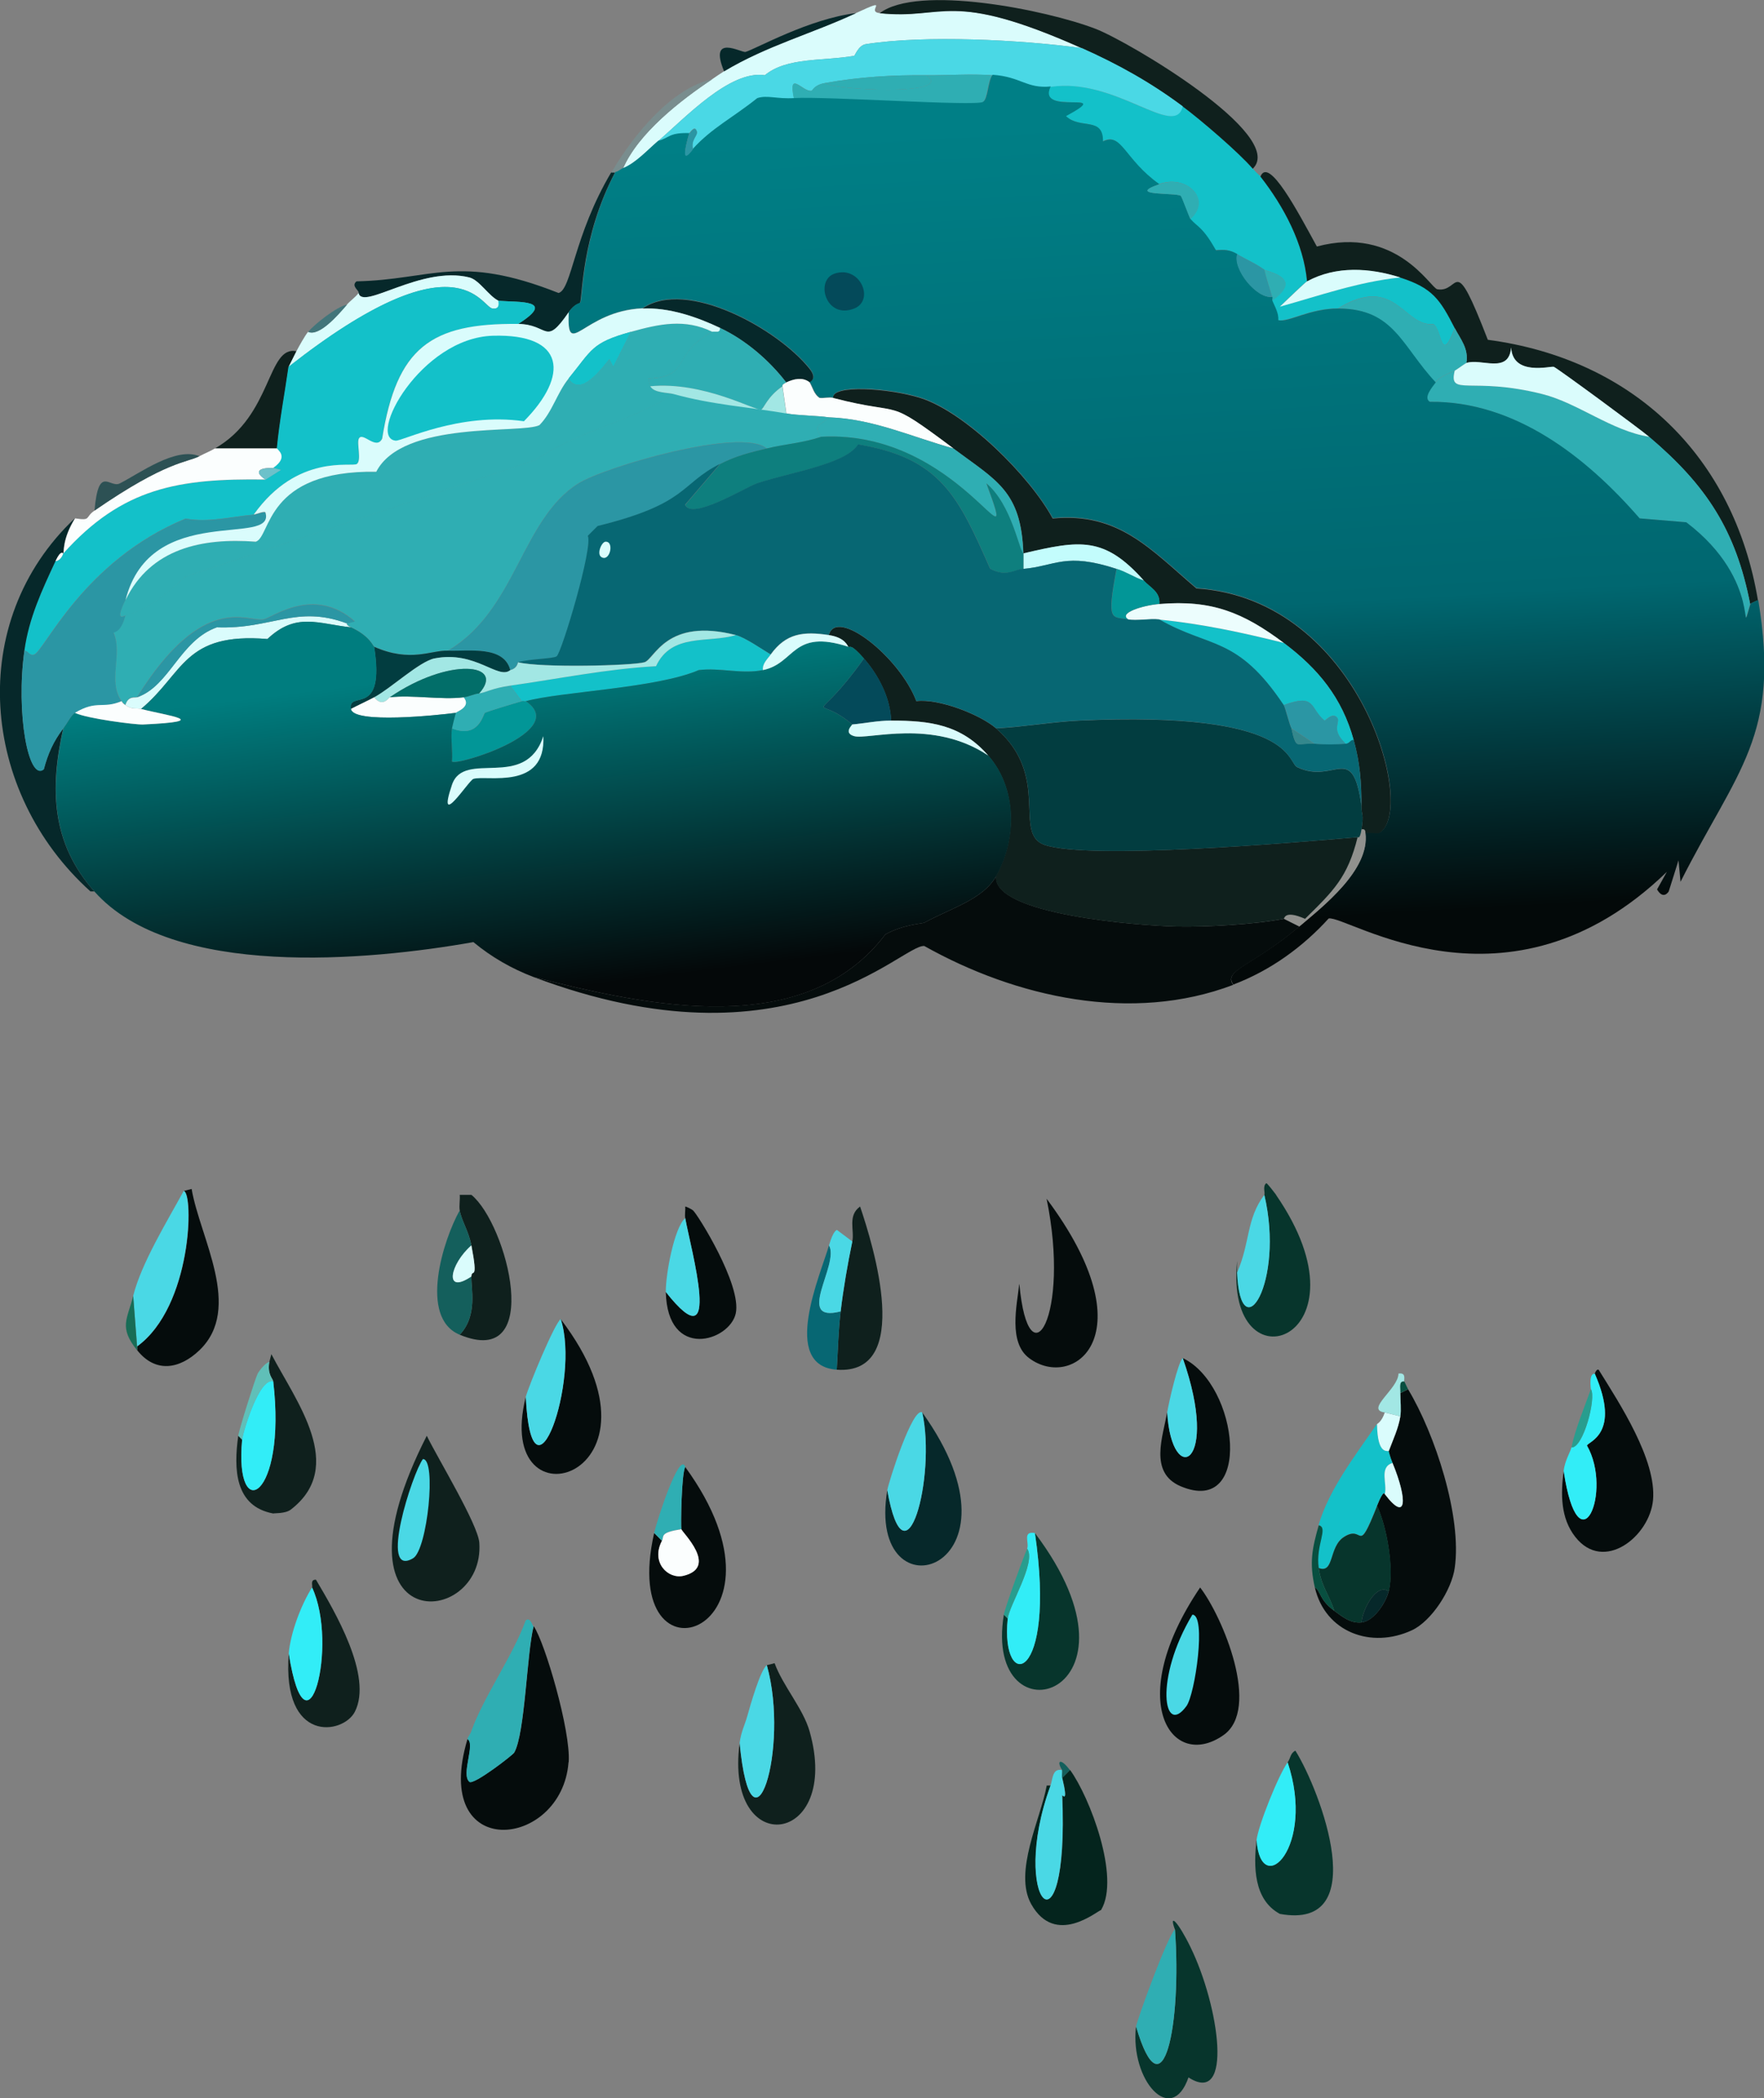 <?xml version="1.0" encoding="UTF-8"?>
<svg id="rain" data-name="Layer 2" xmlns="http://www.w3.org/2000/svg" xmlns:xlink="http://www.w3.org/1999/xlink" viewBox="0 0 113.5 134.98">
  <rect x="0" y="0" width="113.5" height="134.98" fill="#808080" stroke="none"/>
  <defs>
    <style>
      .cls-1 {
        fill: #60bfb8;
      }

      .cls-1, .cls-2, .cls-3, .cls-4, .cls-5, .cls-6, .cls-7, .cls-8, .cls-9, .cls-10, .cls-11, .cls-12, .cls-13, .cls-14, .cls-15, .cls-16, .cls-17, .cls-18, .cls-19, .cls-20, .cls-21, .cls-22, .cls-23, .cls-24, .cls-25, .cls-26, .cls-27, .cls-28, .cls-29, .cls-30, .cls-31, .cls-32, .cls-33, .cls-34 {
        stroke-width: 0px;
      }

      .cls-2 {
        fill: #c3fcfc;
      }

      .cls-3 {
        fill: #fbfefe;
      }

      .cls-4 {
        fill: url(#linear-gradient);
      }

      .cls-5 {
        fill: #026e69;
      }

      .cls-6 {
        fill: #023d40;
      }

      .cls-7 {
        fill: #04241d;
      }

      .cls-8 {
        fill: #798d8e;
      }

      .cls-9 {
        fill: #145f5c;
      }

      .cls-10 {
        fill: #dafcfc;
      }

      .cls-11 {
        fill: #42757a;
      }

      .cls-12 {
        fill: #0f201d;
      }

      .cls-13 {
        fill: #13c1c9;
      }

      .cls-14 {
        fill: #34888d;
      }

      .cls-15 {
        fill: #90918e;
      }

      .cls-16 {
        fill: #029697;
      }

      .cls-17 {
        fill: #044a5a;
      }

      .cls-18 {
        fill: #084f40;
      }

      .cls-19 {
        fill: #0e7f7e;
      }

      .cls-20 {
        fill: #2d5154;
      }

      .cls-21 {
        fill: #a2e7e4;
      }

      .cls-22 {
        fill: #32edf7;
      }

      .cls-23 {
        fill: url(#linear-gradient-2);
      }

      .cls-24 {
        fill: #6cc1ca;
      }

      .cls-25 {
        fill: #ecfdfd;
      }

      .cls-26 {
        fill: #2faeb3;
      }

      .cls-27 {
        fill: #4ad8e5;
      }

      .cls-28 {
        fill: #289d8e;
      }

      .cls-29 {
        fill: #076773;
      }

      .cls-30 {
        fill: #07352c;
      }

      .cls-31 {
        fill: #186c56;
      }

      .cls-32 {
        fill: #2b96a4;
      }

      .cls-33 {
        fill: #06282a;
      }

      .cls-34 {
        fill: #050c0c;
      }
    </style>
    <script>
    const images = document.querySelectorAll('#rain');

    function logId() {
    console.log('You clicked on', this.id);
    }

    images.forEach(image => image.addEventListener('click', logId));
    </script>
    <linearGradient id="linear-gradient" x1="73.72" y1="7.55" x2="76.58" y2="59.49" gradientUnits="userSpaceOnUse">
      <stop offset="0" stop-color="#007f86"/>
      <stop offset=".61" stop-color="#006770"/>
      <stop offset="1" stop-color="#030909"/>
    </linearGradient>
    <linearGradient id="linear-gradient-2" x1="33.2" y1="42.8" x2="35.77" y2="63.65" gradientUnits="userSpaceOnUse">
      <stop offset="0" stop-color="#007d7f"/>
      <stop offset="1" stop-color="#040809"/>
    </linearGradient>
  </defs>
  <g id="Layer_1-2" data-name="Layer 1">
    <g>
      <g>
        <path class="cls-34" d="m36.58,113.38c-.43,5.59-8.89,6.48-6.5-1.5.54.28-.44,2.28.13,2.75.27.23,2.79-1.73,2.88-1.88.7-1.23.81-6.44,1.25-8.13.72,1.04,2.4,6.77,2.25,8.75Z"/>
        <path class="cls-26" d="m34.33,104.63c-.44,1.68-.55,6.9-1.25,8.13-.08.15-2.6,2.1-2.88,1.88-.56-.47.41-2.47-.13-2.75.06-.21.18-.29.25-.5.76-2.17,2.68-4.86,3.5-7.13.27-.26.42.26.5.38Z"/>
      </g>
      <g>
        <path class="cls-12" d="m52.09,111.38c2.09,7.37-5.5,8.34-4.5.75.78,8.11,3.25.35,1.75-5l.5-.13c.53,1.46,1.83,2.91,2.25,4.38Z"/>
        <path class="cls-27" d="m47.59,112.13c.1-.75.32-1.11.5-1.75.19-.68.83-2.94,1.25-3.25,1.5,5.35-.97,13.11-1.75,5Z"/>
      </g>
      <g>
        <path class="cls-30" d="m73.1,130.39c1.74,5.91,2.94-.22,2.5-6.25-.42-1.12.21-.5,1,1.13,1.85,3.79,2.78,10.26-.13,8.38-1.1,3.17-3.76.18-3.38-3.25Z"/>
        <path class="cls-26" d="m75.6,124.13c.44,6.03-.76,12.16-2.5,6.25.04-.39,2.02-5.83,2.5-6.25Z"/>
      </g>
      <g>
        <path class="cls-12" d="m22.83,110.13c-.75,1.46-4.7,2.07-4.25-3.75,1.16,7.33,3.22-.58,1.5-4.25.06-.09-.15-.52.25-.5,1.19,2.01,3.68,6.2,2.5,8.5Z"/>
        <path class="cls-22" d="m18.58,106.38c.1-1.28.78-3.12,1.5-4.25,1.72,3.67-.34,11.58-1.5,4.25Z"/>
      </g>
      <g>
        <path class="cls-7" d="m70.85,122.88c-.25.05-2.95,2.39-4.5-.38-1.15-2.06.6-5.46,1-7.63h.25c-2.72,7.44,1.21,11.58.75.63,0-.08.42.61,0-1.13l.5-.5c1.27,1.74,3.24,6.92,2,9Z"/>
        <path class="cls-27" d="m68.34,113.88c.02.16-.03.36,0,.5.42,1.73,0,1.05,0,1.13.46,10.95-3.47,6.81-.75-.63.15-.42.11-1.14.75-1Z"/>
      </g>
      <g>
        <path class="cls-34" d="m101.36,98.88c-.96-1.22-.94-2.77-.75-4.25.97,6.49,3.19,1.32,1.5-1.63.06-.26,2.21-.73.5-4.63.14-.35.24-.23.25-.25,1.34,2.16,3.73,5.79,3.5,8.38-.21,2.34-3.17,4.71-5,2.38Z"/>
        <path class="cls-22" d="m100.61,94.62c.08-.66.45-1.25.5-1.5.75.07,1.62-3.2,1.25-3.75-.12-1.13.23-.95.25-1,1.71,3.89-.44,4.37-.5,4.63,1.68,2.95-.53,8.12-1.5,1.63Z"/>
      </g>
      <g>
        <path class="cls-30" d="m82.35,123.13c-1.71-.92-1.69-3.1-1.5-4.75.28,3.86,3.82.46,2-5,.19-.26.17-.6.5-.75,1.62,2.6,5,11.6-1,10.5Z"/>
        <path class="cls-22" d="m80.85,118.38c.11-.94,1.41-4.18,2-5,1.82,5.46-1.73,8.87-2,5Z"/>
      </g>
      <g>
        <path class="cls-34" d="m93.6,100.88c-.2,1.41-1.49,3.41-2.75,4-2.62,1.22-5.58.13-6.25-2.75.39.22.27.79,1.25,1.5.52.38,1.04.82,1.75.75.83-.09,1.59-1.33,1.75-2,.35-1.45-.11-4.12-.75-5.5.46-1.16.49-.71.5-.75,1.43,1.88,1.47.35.5-2-.18-.43-.23-.72-.25-.75.27-.73.63-1.48.75-2.25.07-.43,0-1.02,0-1.5l.5-.25c1.73,2.87,3.48,8.2,3,11.5Z"/>
        <path class="cls-13" d="m88.6,91.62c.03,2.06.7,1.66.75,1.75.02.03.07.32.25.75-.89.27-.32,1.35-.5,2-.01.04-.04-.41-.5.75-1.31,3.32-.82,1.16-2.13,2-.99.63-.6,2.38-1.63,2-.21-1.49.65-2.6,0-2.75.66-2.3,2.41-4.55,3.75-6.5Z"/>
        <path class="cls-10" d="m90.1,91.12c-.12.77-.48,1.52-.75,2.25-.05-.09-.72.31-.75-1.75.03-.04.3-.14.5-.75l1,.25Z"/>
        <path class="cls-18" d="m90.6,89.37l-.5.25c0-.39-.11-.77.25-.75.03.03.17.37.25.5Z"/>
        <path class="cls-30" d="m89.35,102.38c-.78-.55-1.67,1.12-1.75,2-.71.07-1.23-.37-1.75-.75-.31-1.01-.84-1.57-1-2.75,1.02.38.63-1.37,1.63-2,1.31-.84.82,1.32,2.13-2,.64,1.39,1.11,4.05.75,5.5Z"/>
        <path class="cls-10" d="m89.1,96.12c.18-.65-.39-1.73.5-2,.97,2.35.93,3.88-.5,2Z"/>
        <path class="cls-33" d="m89.35,102.38c-.16.67-.92,1.92-1.75,2,.08-.88.97-2.55,1.75-2Z"/>
      </g>
      <g>
        <path class="cls-12" d="m17.58,97.37c-2.48-.46-2.55-2.86-2.25-5l.25.25c-.51,5.55,2.88,3.78,2-3.75-.02-.18-.39-.44-.25-1.25l.13-.5c1.6,3.06,4.85,7.23,1.25,10-.35.27-1.08.22-1.13.25Z"/>
        <path class="cls-1" d="m17.58,88.87c-.9-.26-1.96,3.26-2,3.75l-.25-.25c.06-.43,1.09-3.69,1.25-4,.08-.16.51-.72.75-.75-.14.81.23,1.07.25,1.25Z"/>
        <path class="cls-22" d="m17.58,88.87c.88,7.54-2.52,9.3-2,3.75.05-.49,1.1-4.01,2-3.75Z"/>
      </g>
      <g>
        <path class="cls-34" d="m44.59,77.87c.28.23,3.15,4.8,2.75,6.63-.4,1.8-4.4,3.03-4.5-1.38,3.74,4.74,1.59-2.82,1.25-4.75-.04-.24.02-.51,0-.75.13.03.42.18.5.25Z"/>
        <g>
          <path class="cls-34" d="m33.83,89.87c.39,7.79,3.53-1.1,2.25-5,7.74,10.16-4.44,13.76-2.25,5Z"/>
          <path class="cls-27" d="m33.83,89.87c.18-.7,1.88-4.8,2.25-5,1.28,3.9-1.86,12.79-2.25,5Z"/>
        </g>
        <g>
          <path class="cls-33" d="m57.09,95.87c1.17,6.6,3.16-.9,2.25-5,7.3,10.18-3.67,13.5-2.25,5Z"/>
          <path class="cls-27" d="m59.34,90.87c.91,4.1-1.08,11.6-2.25,5,.09-.53,1.63-5.39,2.25-5Z"/>
        </g>
        <g>
          <path class="cls-34" d="m75.1,90.87c.29,4.87,3.44,3.43,1-3.5,3.62,1.73,4.53,10.22-.13,8.25-2.08-.88-1.12-3.24-.88-4.75Z"/>
          <path class="cls-27" d="m75.1,90.87c.1-.64.69-3.21,1-3.5,2.43,6.93-.71,8.38-1,3.5Z"/>
        </g>
        <g>
          <path class="cls-18" d="m84.85,100.88c.16,1.19.7,1.74,1,2.75-.98-.71-.86-1.28-1.25-1.5-.36-1.57-.18-2.5.25-4,.65.15-.21,1.26,0,2.75Z"/>
          <path class="cls-21" d="m90.35,88.87c-.36-.02-.24.36-.25.75,0,.48.07,1.07,0,1.5l-1-.25c-1.3-.17.88-1.52.88-2.5.55-.09.32.44.38.5Z"/>
        </g>
        <path class="cls-28" d="m101.11,93.12c.27-1.27.82-2.53,1.25-3.75.37.55-.5,3.82-1.25,3.75Z"/>
        <g>
          <path class="cls-30" d="m64.59,103.88l.25.25c-.49,4.8,3.17,4.18,1.75-5.5,7.92,10.51-3.38,13.71-2,5.25Z"/>
          <path class="cls-22" d="m66.59,98.63c1.42,9.68-2.24,10.3-1.75,5.5.09-.85,1.86-3.64,1.25-4.5.15-.37-.33-1.15.5-1Z"/>
          <path class="cls-28" d="m64.84,104.13l-.25-.25c.07-.44,1.17-3.47,1.5-4.25.61.86-1.16,3.65-1.25,4.5Z"/>
        </g>
        <path class="cls-9" d="m68.84,113.88l-.5.5c-.03-.14.02-.34,0-.5-.4-.64-.08-.79.5,0Z"/>
        <g>
          <path class="cls-12" d="m27.46,92.37c.7,1.44,3.29,5.69,3.38,6.88.39,5.56-10.09,6.29-3.38-6.88Z"/>
          <path class="cls-27" d="m27.21,93.87c.89-.03.29,5.84-.63,6.38-2.25,1.33-.03-5.5.63-6.38Z"/>
        </g>
        <g>
          <path class="cls-34" d="m77.22,102.13c1.46,1.9,3.92,7.81,1.5,9.5-3.32,2.33-6.46-2.17-1.5-9.5Z"/>
          <path class="cls-27" d="m76.72,103.88c.91,0,.18,5.11-.38,5.88-1.48,2.03-2.08-1.78.38-5.88Z"/>
        </g>
        <g>
          <path class="cls-34" d="m42.09,98.63l.5.5c-.73,1.4.4,2.48,1.38,2.25,2.29-.55-.09-2.81-.13-3-.04-.2,0-3.53.25-4,7.74,10.63-4.38,14.77-2,4.25Z"/>
          <path class="cls-26" d="m44.09,94.37c-.25.47-.29,3.8-.25,4-1.42.23-1.09.44-1.25.75l-.5-.5c.2-.88,1.64-5.29,2-4.25Z"/>
          <path class="cls-3" d="m43.84,98.38c.03.19,2.42,2.45.13,3-.98.23-2.11-.86-1.38-2.25.16-.31-.17-.52,1.25-.75Z"/>
        </g>
      </g>
      <g>
        <path class="cls-12" d="m30.33,76.87c2.3,1.87,4.73,11.27-.75,9,1.18-1.23.72-3.03.75-3.75.02-.55.46.42,0-2-.18-.94-.64-1.59-.75-2.25-.05-.31.03-.68,0-1,.25,0,.5,0,.75,0Z"/>
        <path class="cls-9" d="m30.33,80.12c-1.4,1.23-1.78,3.21,0,2-.03.72.43,2.52-.75,3.75-2.66-1.1-1.05-6.14,0-8,.11.66.57,1.31.75,2.25Z"/>
        <path class="cls-10" d="m30.33,82.12c-1.78,1.21-1.4-.77,0-2,.46,2.42.02,1.45,0,2Z"/>
      </g>
      <g>
        <path class="cls-34" d="m12.83,86.87c-1.29,1.23-2.83,1.47-4,0v-.25c3.54-2.58,3.65-9.84,3-10l.5-.13c.53,3.14,3.32,7.68.5,10.38Z"/>
        <path class="cls-27" d="m8.82,86.62l-.25-3.25c.52-2.09,2.18-4.79,3.25-6.75.64.17.54,7.42-3,10Z"/>
        <path class="cls-31" d="m8.82,86.62v.25c-1.19-1.49-.63-1.98-.25-3.5l.25,3.25Z"/>
        <path class="cls-34" d="m65.59,82.62c.59,6.45,3.31,2.07,1.75-5.5,6.59,8.82,1.69,12.38-1.13,10.25-1.33-1-.79-3.35-.63-4.75Z"/>
        <path class="cls-12" d="m53.84,88.12c.08-1.28.1-2.46.25-3.75.17-1.45.45-3.07.75-4.5.15-.72-.32-1.66.5-2.25.85,2.51,3.43,10.85-1.5,10.5Z"/>
        <path class="cls-27" d="m42.84,83.12c-.02-1.09.54-4.16,1.25-4.75.34,1.93,2.49,9.49-1.25,4.75Z"/>
        <path class="cls-29" d="m54.09,84.37c-.15,1.29-.17,2.47-.25,3.75-3.65-.26-1.04-6.13-.5-8,.7,1.23-2.26,5.03.75,4.25Z"/>
        <path class="cls-27" d="m54.84,79.87c-.3,1.44-.58,3.05-.75,4.5-3.01.77-.05-3.02-.75-4.25.29-1,.49-.95.5-1l1,.75Z"/>
        <g>
          <path class="cls-30" d="m82.1,76.87c6.43,9.32-3.35,12.76-2.5,4.25,0,.25-.01.5,0,.75.21,5.06,3.08.67,1.75-5,.07-.09-.13-.57.13-.75.05-.01.55.64.63.75Z"/>
          <path class="cls-27" d="m81.35,76.87c1.33,5.67-1.54,10.07-1.75,5,.85-1.96.58-3.44,1.75-5Z"/>
        </g>
      </g>
      <g>
        <path class="cls-33" d="m36.58,20.1c-1.55,2.24-1.25.77-3.25.75,2.53-1.6.04-1.39-1.25-1.5-.62-.29-1.24-1.34-1.88-1.5-3.1-.78-6.87,2.15-7.13,1,.09-.13-.52-.44-.13-.75,4.84-.1,6.57-1.8,13,.75.85-.24.96-3.66,3.38-7.75h.25c-2.16,4.11-2.09,7.97-2.25,8.38-.03.09-.34.03-.75.63Z"/>
        <path class="cls-12" d="m19.08,22.6c-.17.33-.34.67-.5,1-.25,1.76-.58,3.48-.75,5.25h-4c3.71-2.11,3.35-6.66,5.25-6.25Z"/>
        <g>
          <path class="cls-13" d="m76.1,6.84c1.17.88,3.63,2.98,4.5,4,.32.37.48.47.5.5,1.5,1.93,2.78,4.31,3,6.75-.11.06-1.25,1.14-1.75,1.63,2.46-.67,5.04-1.59,7.75-1.88,2.07.66,2.56,1.41,3.5,3.25-.91,2.46-.8.09-1.38-.25-1.88.23-2.44-3.26-6.13-1-1.86,0-3.24.92-3.88.75.04-.45-.2-.85-.38-1.25,2.11-1.49-.27-1.84-.5-2-.57-.41-1.16-.65-1.75-1-.49-.29-.81-.29-1.38-.25-.86-1.51-1.13-1.45-1.63-2,1.41-1.23-.16-2.89-2-2.25-2.26-1.6-2.41-3.37-3.63-2.75.03-1.62-1.45-.74-2.38-1.63,3.29-1.77-1.89.04-1-1.88,4.17-.64,8.03,3.39,8.5,1.25Z"/>
          <path class="cls-12" d="m113.11,38.61c-.11.04-.49.22-.5.25-.93-4.77-2.84-7.65-6.5-10.75-.63-.53-5.79-4.33-6.13-4.5-.16-.08-2.65.64-2.75-1.25-.14,1.74-1.91.68-2.88,1,.16-.92-.37-1.52-.75-2.25-.94-1.84-1.43-2.59-3.5-3.25-1.98-.63-4.14-.76-6,.25-.22-2.44-1.5-4.83-3-6.75.53-1.33,2.42,2.29,3.63,4.5,5.13-1.37,7.32,2.68,7.75,2.75,1.51.26.99-2.59,3.25,3.25,9.34,1.24,15.83,7.48,17.38,16.76Z"/>
          <path class="cls-10" d="m56.59.84c4.22.45,4.44-1.57,13,2.25-3.91-.53-10.06-.85-13.88-.25-.48.08-.7.74-.75.75-1.95.35-4.33.07-5.75,1.25-2.25-.35-5.15,2.77-6.88,4.25-.68.58-1.43,1.41-2.25,1.75.99-2.28,3.7-4.38,5.75-5.75.24-.16.52-.36.75-.5,2.76-1.66,5.63-2.42,8.5-3.75,2.34-1.09.6-.1,1.5,0Z"/>
          <path class="cls-12" d="m80.6,10.85c-.87-1.02-3.33-3.13-4.5-4-2.05-1.53-4.17-2.71-6.5-3.75-8.57-3.82-8.79-1.8-13-2.25,2.45-1.87,10.7-.22,13.88,1,2.12.81,12.33,6.85,10.13,9Z"/>
          <path class="cls-33" d="m55.09.84c-2.87,1.34-5.75,2.1-8.5,3.75-1.02-2.47,1.12-1.18,1.38-1.25.68-.2,4.1-2.14,7.13-2.5Z"/>
          <path class="cls-8" d="m45.84,5.09c-2.06,1.37-4.76,3.47-5.75,5.75-.2.08-.3.22-.5.25h-.25c1.48-2.51,3.91-5.43,6.5-6Z"/>
          <path class="cls-12" d="m87.85,53.61c-.02-.19-.03-.28-.25-.25.17-1.06,0-.88,0-1.5,0-1.54-.09-2.76-.5-4.25-.75-2.72-2.28-4.59-4.5-6.25-2.61-1.96-4.64-2.79-8-2.5.06-.8-.6-1.05-1-1.5-2.54-2.85-4.1-2.62-7.75-1.75-.14-4.03-1.73-4.68-4.5-6.75-4.56-3.41-2.97-2.01-7.75-3.25-.1-.88,3.61-.64,5.63,0,2.88.91,7.04,5.03,8.5,7.75,4.26-.42,6.32,2.01,9.25,4.5,10.56.68,14.23,14.34,11.75,15.76-.11.06-.54-.04-.88,0Z"/>
          <path class="cls-27" d="m69.6,3.09c2.34,1.04,4.45,2.22,6.5,3.75-.48,2.14-4.33-1.89-8.5-1.25-1.57.16-1.92-.63-3.75-.75-1.39-.1-2.85.01-4.25,0-2.21-.02-4.33.11-6.5.5-.74.13-.8.49-.88.5-.56.1-1.52-1.39-1.13.5-1.14.07-1.73-.21-2.38,0-1.55,1.25-2.93,1.93-4.13,3.25-.15-.6.32-.86.25-1.13-.12-.48-.47.13-.5.13-1.34-.03-1.23.3-2,.5,1.73-1.48,4.63-4.6,6.88-4.25,1.42-1.18,3.8-.9,5.75-1.25.05,0,.27-.67.75-.75,3.82-.6,9.97-.28,13.88.25Z"/>
          <path class="cls-26" d="m93.6,23.85c-.42,1.7,1.04.35,5.63,1.5,2.31.58,4.46,2.37,6.88,2.75,3.66,3.1,5.57,5.99,6.5,10.75-.83,2.74.9-1.44-4.13-5.25l-3-.25c-3.43-3.94-8.02-7.56-13.5-7.5-.46-.27.21-1.02.38-1.25.25-.35.86-.58,1.25-.75Z"/>
          <path class="cls-26" d="m93.6,21.1c.38.73.91,1.33.75,2.25-.04.01-.68.47-.75.5-.39.17-1,.4-1.25.75-2.19-2.33-2.67-4.74-6.25-4.75,3.69-2.26,4.25,1.23,6.13,1,.57.34.47,2.71,1.38.25Z"/>
          <path class="cls-26" d="m63.84,4.84c-.31.4-.29,1.58-.63,1.75-.54.28-10.08-.37-12.13-.25-.39-1.89.57-.4,1.13-.5.08-.01.14-.37.88-.5.54.47,8.45.84,6.5-.5,1.4.01,2.86-.1,4.25,0Z"/>
          <path class="cls-26" d="m81.85,19.35c-.03-.07.02-.17,0-.25-.16-.58-.37-1.16-.5-1.75.23.16,2.61.51.5,2Z"/>
          <g>
            <path class="cls-4" d="m67.59,5.59c-.89,1.92,4.29.1,1,1.88.92.88,2.4,0,2.38,1.63,1.21-.62,1.37,1.15,3.63,2.75-2.22.77,1.08.53,1.38.75.07.05.56,1.42.63,1.5.49.55.77.49,1.63,2,.56-.04.88-.04,1.38.25-.31.95,1.24,2.89,2.25,2.75.02.08-.03.18,0,.25.17.4.41.8.38,1.25.63.17,2.02-.76,3.88-.75,3.58.01,4.06,2.42,6.25,4.75-.16.23-.84.98-.38,1.25,5.48-.06,10.08,3.56,13.5,7.5l3,.25c5.02,3.81,3.3,7.99,4.13,5.25,0-.03.39-.21.5-.25,1.46,8.76-1.36,10.91-5,18.13l-.13-1.38-.63,2s-.34.58-.75-.13l.63-1.13c-10.23,9.91-20.6,2.76-21.76,3-1.68,1.85-3.76,3.35-6.13,4.25-.69-.93,1.29-1.23,4.25-3.75,1.51-1.29,4.55-3.64,4.25-6,.33-.04.77.06.88,0,2.48-1.42-1.19-15.07-11.75-15.76-2.94-2.49-5-4.92-9.25-4.5-1.47-2.72-5.62-6.84-8.5-7.75-2.02-.64-5.72-.88-5.63,0-.24-.06-.6.04-.88,0-.35-.25-.42-.66-.63-1-.02-.04.54-.19,0-.88-2.03-2.54-7.9-5.83-10.75-3.88-3.83.17-4.88,3.39-4.75.25.41-.6.72-.54.75-.63.16-.41.09-4.26,2.25-8.38.2-.03.3-.17.5-.25.83-.34,1.57-1.17,2.25-1.75.77-.2.66-.53,2-.5-.32,1.11-.47,1.98.25,1,1.19-1.32,2.57-2,4.13-3.25.65-.21,1.24.07,2.38,0,2.05-.12,11.59.53,12.13.25.34-.17.32-1.35.63-1.75,1.84.13,2.18.91,3.75.75Z"/>
            <g>
              <path class="cls-33" d="m52.09,24.6c-.46-.37-1.05-.21-1.5,0-1.09-1.42-2.63-2.74-4.25-3.5-1.5-.71-3.28-1.33-5-1.25,2.85-1.96,8.73,1.34,10.75,3.88.54.68-.02.84,0,.88Z"/>
              <path class="cls-17" d="m53.71,17.6c1.64-.54,2.59,1.72,1.25,2.25-1.83.72-2.54-1.83-1.25-2.25Z"/>
              <path class="cls-26" d="m76.6,14.1c-.07-.08-.56-1.45-.63-1.5-.29-.22-3.6.02-1.38-.75,1.84-.64,3.41,1.02,2,2.25Z"/>
              <path class="cls-15" d="m87.85,53.61c.3,2.36-2.74,4.72-4.25,6l-1-.5c.07-.01.02-.59,1.38,0,1.83-1.81,2.74-2.67,3.38-5.25,0-.03.14.2.25-.5.22-.03.23.06.25.25Z"/>
              <path class="cls-32" d="m81.35,17.35c.13.59.34,1.17.5,1.75-1.01.14-2.56-1.8-2.25-2.75.59.35,1.18.59,1.75,1Z"/>
              <path class="cls-32" d="m44.59,9.6c-.72.98-.57.11-.25-1,.03,0,.38-.6.5-.13.07.27-.4.52-.25,1.13Z"/>
            </g>
          </g>
          <path class="cls-10" d="m90.1,17.85c-2.72.28-5.29,1.2-7.75,1.88.5-.48,1.64-1.57,1.75-1.63,1.86-1.01,4.02-.88,6-.25Z"/>
          <path class="cls-10" d="m106.11,28.1c-2.42-.38-4.57-2.17-6.88-2.75-4.58-1.15-6.04.2-5.63-1.5.07-.03.71-.49.75-.5.96-.32,2.74.74,2.88-1,.1,1.89,2.59,1.17,2.75,1.25.34.17,5.5,3.97,6.13,4.5Z"/>
          <path class="cls-26" d="m59.59,4.84c1.95,1.35-5.96.97-6.5.5,2.18-.39,4.3-.52,6.5-.5Z"/>
        </g>
        <g>
          <path class="cls-34" d="m82.6,59.11l1,.5c-2.96,2.53-4.94,2.82-4.25,3.75-6.52,2.48-13.97.82-19.88-2.5-1.48-.1-8.68,8.2-25.13,2,7.39,1.88,17.44,4.07,22.63-2.75,1.2-.65,2.38-.68,2.5-.75,1.85-.99,3.79-1.51,4.63-3-.28,2.48,9.22,3.2,11.63,3.25,1.91.04,5.03-.14,6.88-.5Z"/>
          <path class="cls-3" d="m52.09,24.6c.2.34.27.75.63,1,.27.04.63-.06.88,0,4.78,1.24,3.19-.16,7.75,3.25-2.67-.74-5.19-1.91-8-2-.85-.12-1.94-.11-2.75-.25l-.25-1.75s-.09-.09.25-.25c.45-.21,1.04-.37,1.5,0Z"/>
          <g>
            <path class="cls-10" d="m32.08,19.35s.18.57-.38.5c-.75-.09-2.2-4.83-13.13,3.75.16-.33.33-.67.5-1,.18-.34.54-.99.75-1.25.71.32,1.91-1.07,2.5-1.75.22-.26.55-.47.75-.75.25,1.15,4.02-1.78,7.13-1,.64.16,1.26,1.21,1.88,1.5Z"/>
            <path class="cls-11" d="m22.33,19.6c-.59.69-1.79,2.07-2.5,1.75.35-.44,1.84-1.64,2.5-1.75Z"/>
            <path class="cls-13" d="m32.08,19.35c1.29.11,3.78-.1,1.25,1.5-5.64-.06-7.81,1.52-8.75,7.38-.39.78-1.26-.48-1.5,0-.14.28.2,1.39-.13,1.63-.31.22-3.82-.69-6.63,3.25-1.45.12-2.9.52-4.38.25-6.58,2.7-9.11,8.56-9.75,8.75-.32.09-.37-.25-.63-.25.29-2.09,1.12-3.86,2-5.75.38-.04.48-.47.5-.5,3.8-4.23,7.42-4.83,13-4.75l1-.63-.5-.13c1.04-.72.24-1.17.25-1.25.17-1.77.5-3.5.75-5.25,10.93-8.58,12.38-3.84,13.13-3.75.56.07.34-.5.38-.5Z"/>
          </g>
          <g>
            <path class="cls-33" d="m4.07,35.6s-.14-.27-.5.5c-.88,1.89-1.71,3.66-2,5.75-.56,4,.26,8.45,1.25,7.63.27-1.01.61-1.78,1.25-2.63-.88,3.91-.76,7.39,2,10.5h-.25c-7.08-6.37-8.05-17.36-1-24.01-.81,1.31-.7,2.15-.75,2.25Z"/>
            <path class="cls-3" d="m17.83,28.85c0,.08.79.53-.25,1.25-.9-.02-1.28.23-.5.75-5.59-.08-9.2.52-13,4.75.05-.11-.06-.94.75-2.25,1.07.16.61-.06,1.25-.5,4.66-3.22,5.95-3.08,6.75-3.5.34-.18.66-.3,1-.5h4Z"/>
            <path class="cls-20" d="m12.83,29.35c-.81.42-2.1.29-6.75,3.5.26-2.99.98-1.42,1.63-1.75,1.31-.67,3.6-2.37,5.13-1.75Z"/>
            <path class="cls-32" d="m8.07,38.61c-.76,1.57.02.93,0,1-.29,1.16-.74,1.06-.75,1.13.58,1.41-.4,3.09.5,4.38-1.24.52-1.58-.09-3,.75-.24.14-.49.65-.75,1-.64.85-.98,1.61-1.25,2.63-.99.82-1.81-3.63-1.25-7.63.26,0,.31.35.63.25.64-.19,3.17-6.05,9.75-8.75,1.48.27,2.92-.13,4.38-.25.16-.01.71-.25.75-.13.67,2.28-7.4-.73-9,5.63Z"/>
            <path class="cls-3" d="m4.07,35.6s-.12.46-.5.5c.36-.77.48-.47.5-.5Z"/>
            <path class="cls-24" d="m17.58,30.1l.5.13-1,.63c-.78-.52-.4-.77.5-.75Z"/>
          </g>
          <path class="cls-12" d="m64.09,46.86c3.57,3.1,1.04,6.79,3.13,7.5,2.85.97,16-.14,20.13-.5-.64,2.58-1.55,3.45-3.38,5.25-1.35-.59-1.31-.01-1.38,0-1.85.36-4.97.54-6.88.5-2.41-.05-11.91-.77-11.63-3.25,1.33-2.35,1.37-5.61-.5-7.75-1.74-2-3.74-2.25-6.25-2.25-.04-1.45-.8-2.91-1.75-4-.88-1-.87-.68-1-.75-.06-.04-.19-.59-1.25-.75.48-1.81,4.55,1.4,5.63,4.25,1.44-.18,4.1.86,5.13,1.75Z"/>
          <path class="cls-6" d="m87.6,51.86c0,.62.17.44,0,1.5-.11.7-.24.47-.25.5-4.13.36-17.28,1.47-20.13.5-2.09-.71.45-4.4-3.13-7.5,1.77-.09,3.61-.42,5.38-.5,13.87-.63,13.33,2.68,14,3,2.41,1.15,3.55-1.71,4.13,2.5Z"/>
          <path class="cls-13" d="m82.6,41.36c2.22,1.67,3.75,3.53,4.5,6.25-.22-.01-.25.22-.5.25-1.09-1-.22-1.43-.63-1.75-.3-.24-.72.28-.75.25-.97-.8-.53-1.77-2.63-1-2.99-4.47-4.74-3.63-8-5.5,2.76.29,5.32.83,8,1.5Z"/>
          <path class="cls-26" d="m61.34,28.85c2.77,2.07,4.36,2.72,4.5,6.75-.27-.15-.74-3.12-2.38-4.5,2.32,6.3-1.72-3.49-10.63-3-.58-.79.01-.74.5-1.25,2.82.09,5.33,1.26,8,2Z"/>
          <path class="cls-25" d="m74.6,38.86c3.37-.28,5.39.55,8,2.5-2.68-.67-5.24-1.22-8-1.5-.63-.07-1.46.1-2,0-.68-.41.91-.91,2-1Z"/>
          <path class="cls-2" d="m73.6,37.35c-.65-.21-1.04-.52-1.75-.75-3.3-1.08-3.9-.19-6,0v-1c3.66-.86,5.21-1.1,7.75,1.75Z"/>
          <path class="cls-16" d="m73.6,37.35c.4.45,1.06.7,1,1.5-1.09.09-2.68.59-2,1-1.05-.2-1.41.22-.75-3.25.71.23,1.1.54,1.75.75Z"/>
          <path class="cls-26" d="m45.84,21.35c-2.72,1.46-1.32,2.91-4.13,3l.13.5c.24.44,1.13.4,1.5.5-2.43,1.66-6.16,2.38-8.88,4.25q-11.25,3.75-22.51,7.5c-1.17,1.02-2.31,2.14-3.88,2.5.02-.07-.76.57,0-1,1.61-3.32,4.92-4.01,8.38-3.75,1-.33.58-4.61,7.75-4.5,1.72-3.33,9.36-2.42,10.5-3,.84-.87,1.13-2.08,1.88-3,.66,1.07,1.77-.15,2.63-1.25l.25.5,1.13-2.25c1.82-.51,3.48-.87,5.25,0Z"/>
          <g>
            <path class="cls-10" d="m41.34,19.85c1.72-.08,3.5.54,5,1.25.02.39-.38.19-.5.25-1.77-.87-3.43-.51-5.25,0-2.54.71-2.47,1.13-4,3-.75.92-1.04,2.14-1.88,3-1.14.58-8.79-.33-10.5,3-7.17-.11-6.76,4.17-7.75,4.5-3.46-.26-6.77.43-8.38,3.75,1.6-6.36,9.68-3.35,9-5.63-.04-.12-.59.11-.75.13,2.81-3.94,6.31-3.03,6.63-3.25.32-.23-.02-1.34.13-1.63.24-.48,1.11.78,1.5,0,.94-5.85,3.11-7.44,8.75-7.38,2,.02,1.7,1.49,3.25-.75-.13,3.14.92-.08,4.75-.25Z"/>
            <path class="cls-13" d="m31.71,21.6c4.68-.14,4.91,2.56,2,5.5-4.18-.59-7.83,1.29-8.25,1.25-1.87-.18,1.61-6.61,6.25-6.75Z"/>
          </g>
          <path class="cls-26" d="m50.59,24.6c-.34.16-.24.24-.25.25-1,.7-1.19,1.46-1.38,1.5-.36.09-3.72-1.83-7.13-1.5l-.13-.5c2.81-.09,1.4-1.54,4.13-3,.12-.06.52.14.5-.25,1.63.76,3.16,2.08,4.25,3.5Z"/>
          <path class="cls-13" d="m40.59,21.35l-1.13,2.25-.25-.5c-.86,1.1-1.96,2.32-2.63,1.25,1.53-1.87,1.46-2.29,4-3Z"/>
          <path class="cls-26" d="m50.59,26.6c.81.14,1.9.13,2.75.25-.49.51-1.08.46-.5,1.25-1.14.39-2.34.48-3.5.75-1.64-1.39-10.45,1.19-12.13,2.25-3.68,2.32-3.98,8.15-8.38,10.75-1.08-.04-2.4.79-4.75-.25-.09-.04-.27-.68-1.5-1.25-.35-.16-.23-.24-.25-.25l.5-.13c-2.64-2.33-5.32-.22-5.88-.13-1.04.18-3.87-1.82-8.13,5-.14.05-.57-.11-.75.5-.16-.11-.14-.09-.25-.25-.9-1.29.08-2.96-.5-4.38,0-.07.47.03.75-1.13,1.56-.37,2.7-1.48,3.88-2.5q11.25-3.75,22.51-7.5c2.72-1.87,6.45-2.59,8.88-4.25,2.48.69,4.87.84,7.25,1.25Z"/>
          <path class="cls-21" d="m50.34,24.85l.25,1.75c-2.38-.41-4.78-.56-7.25-1.25-.37-.1-1.26-.06-1.5-.5,3.41-.33,6.77,1.59,7.13,1.5.18-.04.37-.81,1.38-1.5Z"/>
          <path class="cls-32" d="m49.34,28.85c-1.12.27-1.96.47-3,1-2.6,1.31-2.03,2.56-7.88,4l-.63.63c.35.75-1.68,7.5-2,7.75-.19.15-1.67.16-2.5.38-.03,0-.03.38-.5.5-.41-1.59-2.66-1.2-4-1.25,4.4-2.61,4.7-8.43,8.38-10.75,1.68-1.06,10.48-3.64,12.13-2.25Z"/>
          <path class="cls-19" d="m52.84,28.1c8.91-.49,12.95,9.31,10.63,3,1.64,1.38,2.11,4.36,2.38,4.5v1c-.62.06-1.08.55-2.13,0-2.04-4.61-3.16-7.13-8.5-8-.81,1.28-4.29,1.77-6.5,2.5-.73.24-4.2,2.41-4.63,1.38l2.25-2.63c1.04-.53,1.88-.73,3-1,1.16-.28,2.36-.36,3.5-.75Z"/>
          <path class="cls-32" d="m86.6,47.86c-.49.05-1.54.06-2,0l-1.5-1c-.11-.17-.4-1.35-.5-1.5,2.09-.77,1.66.2,2.63,1,.03.03.45-.49.75-.25.4.32-.47.75.63,1.75Z"/>
          <g>
            <path class="cls-29" d="m65.84,36.6c2.1-.19,2.7-1.08,6,0-.66,3.47-.3,3.05.75,3.25.54.1,1.37-.07,2,0,3.26,1.87,5.01,1.03,8,5.5.1.15.39,1.34.5,1.5.03.04.15.89.38,1,.15.08.72-.06,1.13,0,.46.06,1.51.05,2,0,.25-.03.28-.26.5-.25.41,1.49.49,2.71.5,4.25-.58-4.21-1.71-1.35-4.13-2.5-.68-.32-.14-3.63-14-3-1.76.08-3.6.41-5.38.5-1.03-.89-3.68-1.93-5.13-1.75-1.07-2.85-5.15-6.06-5.63-4.25-1.65-.25-2.76-.12-3.75,1.25-.6-.36-1.64-1.09-2.25-1.25-4.49-1.15-5.22,1.56-5.88,1.75-.77.22-6.65.37-8.13,0,.83-.22,2.31-.22,2.5-.38.32-.25,2.35-7.01,2-7.75l.63-.63c5.85-1.44,5.28-2.69,7.88-4l-2.25,2.63c.42,1.03,3.9-1.13,4.63-1.38,2.21-.73,5.69-1.22,6.5-2.5,5.35.88,6.46,3.4,8.5,8,1.04.55,1.5.06,2.13,0Z"/>
            <path class="cls-14" d="m84.6,47.86c-.41-.06-.97.08-1.13,0-.22-.11-.35-.96-.38-1l1.5,1Z"/>
            <path class="cls-10" d="m38.96,34.85c.58-.03.29,1.3-.25,1-.35-.19,0-.99.25-1Z"/>
          </g>
          <g>
            <path class="cls-6" d="m28.83,41.86c1.34.05,3.59-.34,4,1.25-.78.65-2.23-1.27-4.88-.75-.96.19-2.82,1.94-3.88,2.5-.49.26-1,.49-1.5.75-.19-1.26,2.23.65,1.5-4,2.35,1.04,3.67.21,4.75.25Z"/>
            <g>
              <path class="cls-13" d="m49.59,42.11c-.22.3-.55.59-.5,1-1.37.28-2.75-.17-4.13,0-2.75,1.18-8.87,1.39-11.13,2-.08.02-.17-.02-.25,0l-.75-1c3.12-.44,6.23-1.08,9.38-1.25,1-2.16,3.37-1.47,5.13-2,.61.16,1.65.89,2.25,1.25Z"/>
              <path class="cls-16" d="m33.83,45.11c2.88,1.94-4.53,4.2-4.75,3.88.06-.69-.09-1.46,0-2.13,1.75.7,2.01-.94,2.13-1,.19-.1,1.82-.59,2.38-.75.08-.02.17.02.25,0Z"/>
              <path class="cls-17" d="m57.34,46.36c-.87,0-1.64.17-2.5.25-2.54-2.17-2.61.47.75-4.25.96,1.09,1.71,2.55,1.75,4Z"/>
              <path class="cls-26" d="m32.83,44.11l.75,1c-.56.16-2.18.65-2.38.75-.12.06-.38,1.7-2.13,1,.01-.08.23-.95.25-1,.03-.07,1.03-.38.5-1,.39-.05.6-.2,1-.25.45-.06.81-.33,2-.5Z"/>
              <path class="cls-21" d="m47.34,40.86c-1.76.53-4.13-.16-5.13,2-3.15.17-6.26.81-9.38,1.25-1.19.17-1.55.44-2,.5,1.74-1.95-1.95-2.35-5.75.25-.05,0-.46.7-1,0,1.05-.56,2.92-2.31,3.88-2.5,2.65-.52,4.09,1.4,4.88.75.47-.12.47-.49.5-.5,1.48.37,7.36.22,8.13,0,.66-.19,1.38-2.9,5.88-1.75Z"/>
            </g>
            <g>
              <path class="cls-10" d="m22.33,40.11s-.1.09.25.25c-2.1-.22-3.52-1-5.38.75-5.39-.44-5.36,2.19-8.13,4.5-.33-.08-.54.07-1-.25.18-.61.62-.45.75-.5,2.09-.73,2.74-3.65,5.13-4.5,3.57.13,5.1-1.47,8.38-.25Z"/>
              <path class="cls-3" d="m25.08,44.86c1.45-.17,3.33.18,4.75,0,.53.62-.48.93-.5,1-1.13.15-6.61.73-6.75-.25.5-.26,1.01-.49,1.5-.75.54.7.95,0,1,0Z"/>
              <g>
                <path class="cls-23" d="m22.58,40.36c1.23.57,1.41,1.21,1.5,1.25.73,4.65-1.69,2.74-1.5,4,.15.98,5.62.4,6.75.25-.02.05-.24.92-.25,1-.09.67.06,1.44,0,2.13.22.33,7.63-1.94,4.75-3.88,2.26-.62,8.38-.82,11.13-2,1.38-.17,2.76.28,4.13,0,2.1-.43,1.86-2.69,5.5-1.5.13.07.12-.25,1,.75-3.36,4.72-3.29,2.08-.75,4.25.03.02-.6.54.13.75.89.25,5.05-1.15,8.63,1.25,1.87,2.14,1.83,5.4.5,7.75-.84,1.49-2.78,2.01-4.63,3-.12.07-1.3.1-2.5.75-5.19,6.83-15.24,4.63-22.63,2.75-1.42-.54-2.71-1.28-3.88-2.25-6.77,1.2-19.39,2.37-24.38-3.25-2.76-3.11-2.88-6.59-2-10.5.26-.35.51-.86.75-1,.76.37,3.88.77,4.38.75,4.56-.21,1.61-.55-.13-1,2.77-2.31,2.74-4.94,8.13-4.5,1.85-1.75,3.27-.97,5.38-.75Z"/>
                <path class="cls-10" d="m57.34,46.36c2.51,0,4.51.25,6.25,2.25-3.58-2.4-7.73-1-8.63-1.25-.73-.21-.1-.73-.13-.75.86-.08,1.63-.25,2.5-.25Z"/>
                <path class="cls-3" d="m8.07,45.36c.46.32.67.17,1,.25,1.74.45,4.69.79.13,1-.49.02-3.62-.38-4.38-.75,1.43-.85,1.76-.23,3-.75.11.16.09.14.25.25Z"/>
                <path class="cls-10" d="m34.96,47.36c.18,3.52-3.67,2.49-4.5,2.75-.3.09-2.4,3.41-1.38.38.78-2.3,4.71.42,5.88-3.13Z"/>
                <path class="cls-10" d="m53.34,40.86c1.06.16,1.19.71,1.25.75-3.64-1.18-3.4,1.07-5.5,1.5-.05-.41.28-.7.5-1,.99-1.37,2.1-1.5,3.75-1.25Z"/>
              </g>
              <path class="cls-32" d="m22.33,40.11c-3.28-1.22-4.81.38-8.38.25-2.38.85-3.03,3.78-5.13,4.5,4.26-6.82,7.09-4.82,8.13-5,.55-.1,3.24-2.2,5.88.13l-.5.13Z"/>
            </g>
            <path class="cls-5" d="m30.83,44.61c-.4.05-.61.2-1,.25-1.42.18-3.31-.17-4.75,0,3.8-2.6,7.49-2.2,5.75-.25Z"/>
          </g>
        </g>
      </g>
    </g>
  </g>
</svg>